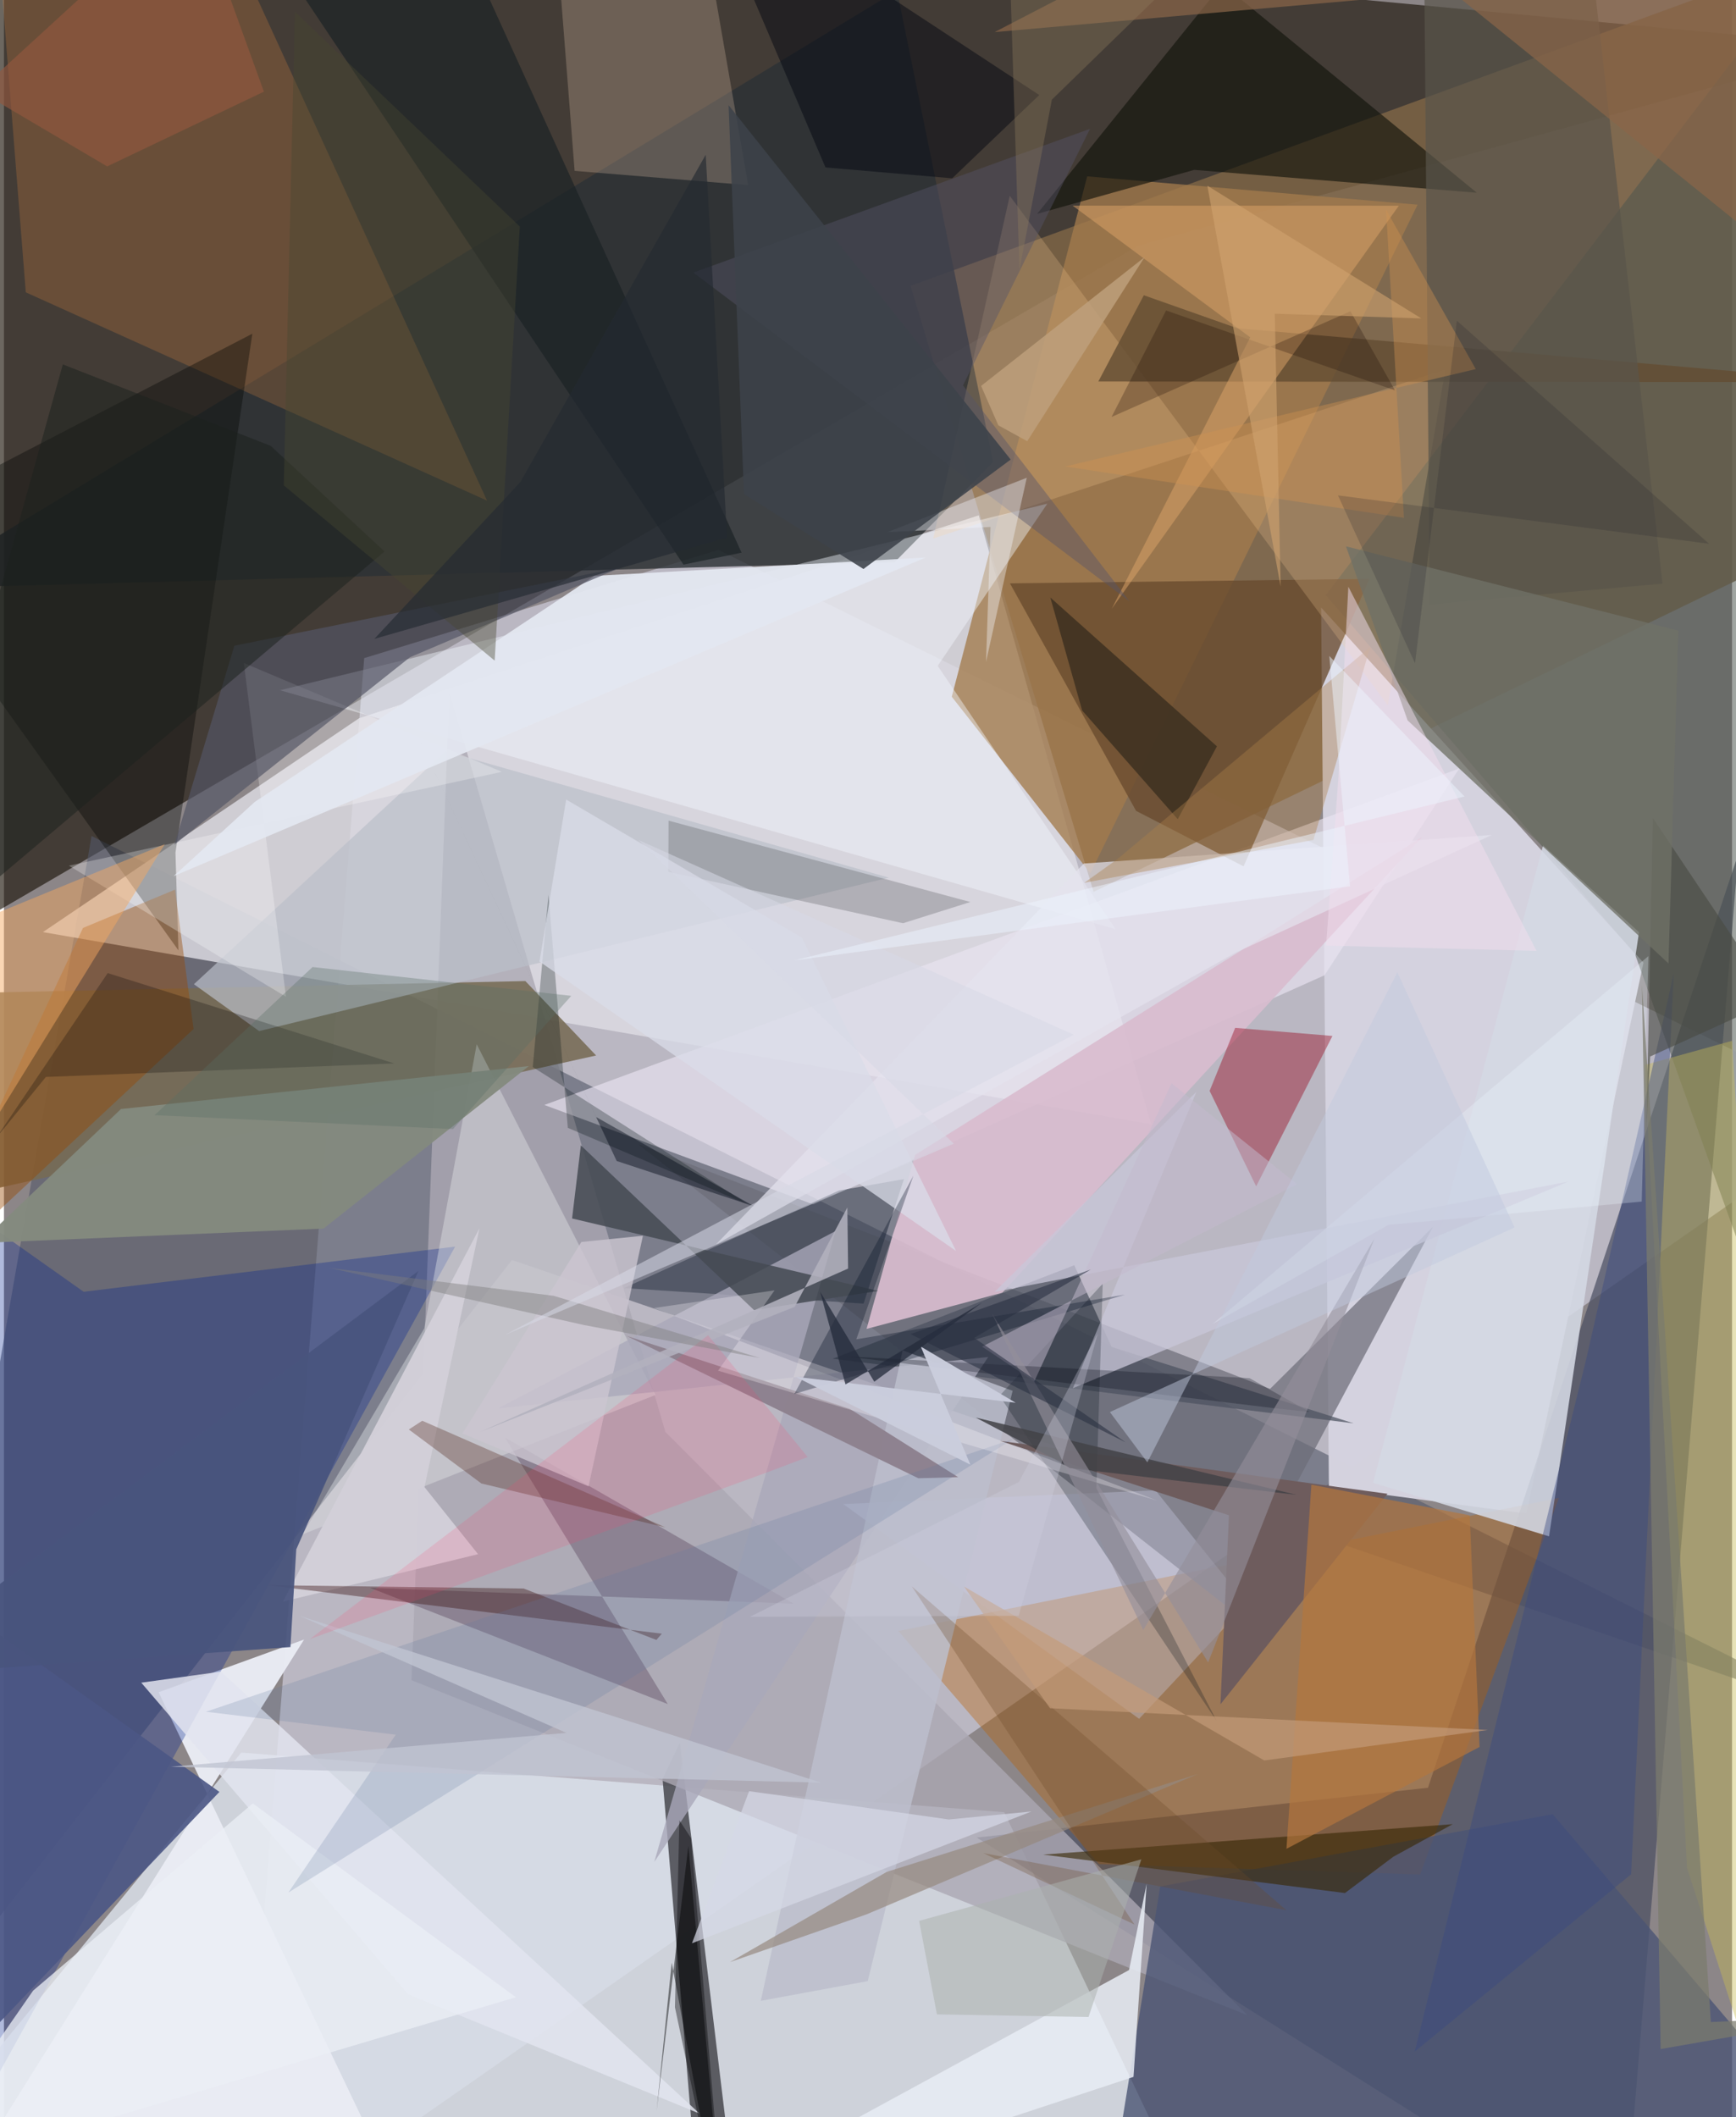 <svg xmlns="http://www.w3.org/2000/svg" width="228" height="278" viewBox="0 0 836 1024"><path fill="#8c8688" d="M0 0h836v1024H0z"/><path fill="#1b1408" fill-opacity=".643" d="M-1.974-62L898 22.448l-349.148 96.313L-62 475.041z"/><path fill="#ebebff" fill-opacity=".49" d="M345.64 265.977L898 538.263 113.11 1086l61.174-767.697z"/><path fill="#dbe1ea" fill-opacity=".831" d="M483.92 876.503l-369.113-28.84L-62 1063.254 583.415 1086z"/><path fill="#525868" fill-opacity=".596" d="M42.376 404.35L-62 1003.664l307.762-394.257L898 832.676z"/><path fill="#7d6446" fill-opacity=".851" d="M527.125 431.351l-88.498-293.06L865.233-17.606l18.609 276.223z"/><path fill="#dddce3" fill-opacity=".824" d="M171.784 347.402L18.848 450.822l536.107 92.947-83.366-294.525z"/><path fill="#d4d2de" fill-opacity=".992" d="M793.147 465.598l-56.628 266.463-95.55-12.678-3.766-425.55z"/><path fill="#494e62" fill-opacity=".71" d="M688.9 864.673l-218.314 24.086L783.38 1086l55.677-673.118z"/><path fill="#2d3235" fill-opacity=".816" d="M430.93 271.875l47.626-48.358L432.01-4.58l-476.562 289.2z"/><path fill="#47484e" fill-opacity=".851" d="M318.618 860.354L337.549 1086h18.792L326.99 842.825z"/><path fill="#bb5e01" fill-opacity=".361" d="M432.674 788.846l319.535-64.331-67.106 182.117-155.335-5.016z"/><path fill="#aba8b3" fill-opacity=".8" d="M215.483 334.801l-18.327 477.845L601.58 974.722l-281.6-282.15z"/><path fill="#eaecf4" fill-opacity=".969" d="M202.58 1086L74.824 818.483l70.379-25.505-162.123 258.584z"/><path fill="#6d6d78" fill-opacity=".718" d="M691.283 593.41l-78.776 78.347L306.524 553.22l286.54 224.922z"/><path fill="#a37a4d" fill-opacity=".776" d="M524.037 85.294l159.825 13.717L525.578 422.38l-67.05-85.39z"/><path fill="#4d564e" fill-opacity=".529" d="M789.006 461.372l53.441 149.365 2.79-593.122-205.78 270.224z"/><path fill="#00218e" fill-opacity=".31" d="M-48.335 1086l266.6-483.061-179.709 21.845-74.786-52.86z"/><path fill="#766b54" fill-opacity=".878" d="M252.237 474.501l34.232 36.002L-62 587.693l52.117-107.564z"/><path fill="#ff9a45" fill-opacity=".2" d="M-2.363-22.117L94.508-62l139.206 304.154-223.15-100.758z"/><path fill="#e9e3f1" fill-opacity=".659" d="M391.601 582.562l-130.195-48.127 442.631-162.74-65.165 99.99z"/><path fill="#67492d" fill-opacity=".765" d="M486.675 282.156l173.93-2.174-60.913 139.039-52.005-26.829z"/><path fill="#4a5574" fill-opacity=".796" d="M531.243 1086l28.106-173.585 189.889-34.95 144.31 169.572z"/><path fill="#000400" fill-opacity=".361" d="M84.398 459.647L-61.567 255.68l181.732-94.282-37.189 250.965z"/><path fill="#12140c" fill-opacity=".639" d="M712.528 93.221L589.428-7.696l-89.616 111.14L575.8 82.166z"/><path fill="#f4f9ff" fill-opacity=".427" d="M451.716 322.045l53.025-78.43-371.237 90.224L537.81 449.437z"/><path fill="#d4d8e4" fill-opacity=".882" d="M790.996 450.864l-46.403-42.033-82.27 308.35 85.154 25.895z"/><path fill="#f0d1b5" fill-opacity=".247" d="M276.068 82.648l83.977 6.885L333.705-62h-68.948z"/><path fill="#d8bcce" fill-opacity=".914" d="M440.743 558.583l245.152-153.617L482.946 625.25l-65.65 17.497z"/><path fill="#c6bb55" fill-opacity=".424" d="M869.787 1075.781l-33.74-572.375-42.37 11.693 20.528 388.206z"/><path fill="#97081d" fill-opacity=".42" d="M595.626 497.143l47.058 3.907-36.904 72.737-22.517-46.165z"/><path fill="#7a6c7e" fill-opacity=".651" d="M242.337 695.276l139.752 80.376-204.974-7.686 144.036 56.241z"/><path fill="#e2e5e7" fill-opacity=".416" d="M315.175 674.698l-86.482-169.63-25.352 137.394-58.92 99.666z"/><path fill="#ffd19c" fill-opacity=".216" d="M669.48 341.173L486.567 94.701 449.54 260.47l247.784-81.884z"/><path fill="#e7ecf4" fill-opacity=".859" d="M552.798 911.063l-8.5 41.77L299.666 1086l246.776-81.485z"/><path fill="#babfc9" fill-opacity=".686" d="M123.45 498.698L91.9 476.024l121.713-112.61 214.48 61.07z"/><path fill="#3a4351" fill-opacity=".624" d="M404.032 575.79l31.346-5.5-19.52 60.216-115.917-7.505z"/><path fill="#974700" fill-opacity=".412" d="M-43.61 623.917l81.84-175.102 44.529-18.542 8.976 67.416z"/><path fill="#4c5260" fill-opacity=".725" d="M535.846 651.481l-18.044-39.531-116.923 45.228 252.058 31.23z"/><path fill="#848a7e" fill-opacity=".957" d="M-11.571 601.207l166.139-6.983 99.38-78.607L56.62 536.393z"/><path fill="#a9a8ba" fill-opacity=".792" d="M239.169 681.131l236.975-24.801-161.531 244.21L402.3 595.42z"/><path fill="#372804" fill-opacity=".616" d="M648.737 915.595l-146.006-18.593 198.117-14.712-28.708 15.744z"/><path fill="#634c33" fill-opacity=".8" d="M551.438 142.807l45.24 15.967L898 184.825l-368.568-.31z"/><path fill="#454b53" fill-opacity=".859" d="M279.085 553.983l83.792 79.673 60.024-9.28-148.06-35.046z"/><path fill="#cbcde6" fill-opacity=".353" d="M601.172 775.784l-44.1-54.965-151.07 6.635 143.15 103.879z"/><path fill="#dba468" fill-opacity=".51" d="M602.912 163.149l-85.93-63.692 157.825.037-138.858 194.89z"/><path fill="#58544a" fill-opacity=".702" d="M689.743 292.347l112.62-10.059L763.138-62h-76.46z"/><path fill="#6e5c5d" d="M592.615 732.886l-4.1 91.424 80.76-101.821-187.34-25.568z"/><path fill="#fff" fill-opacity=".267" d="M116.047 320.673l20.384 161.438-104.993-63.412 209.452-45.39z"/><path fill="#192024" fill-opacity=".655" d="M104.585-62h102.23L356.85 267.3l-28.11 5.793z"/><path fill="#010610" fill-opacity=".467" d="M397.434 80.982L336.504-62l164.35 107.963-42.132 40.282z"/><path fill="#e4e2ee" fill-opacity=".706" d="M344.506 601.843l177.916-184.192 197.403-13.816-123.64 56.734z"/><path fill="#3f4043" fill-opacity=".255" d="M434.935 446.531l-113.531-24.873.11-24.736 145.99 39.348z"/><path fill="#e2e5ef" fill-opacity=".839" d="M66.42 813.846l38.577-5.357 231.505 213.772-140.951-57.706z"/><path fill="#c9c6d9" fill-opacity=".761" d="M576.878 528.066l-97.661 96.805 277.687-53.413-239.81 100.003z"/><path fill="#372c1d" fill-opacity=".757" d="M506.206 288.997l15.394 54.641 46.248 52.57 18.95-35.23z"/><path fill="#4b5684" fill-opacity=".906" d="M-62 1041.006l12.945-283.711L104.23 866.682l-7.618 7.958z"/><path fill="#f4a961" fill-opacity=".471" d="M-25.665 614.804l-22.258-2.36 125.74-204.143L-62 465.689z"/><path fill="#b4763d" fill-opacity=".686" d="M713.863 844.93l-93.43 49.286 12.07-176.142 76.584 14.848z"/><path fill="#bcbecc" fill-opacity=".851" d="M366.132 967.74l51.746-9.552 70.096-285.513-53.213-19.541z"/><path fill="#565468" fill-opacity=".431" d="M333.519 131.84l191.88-69.528-61.441 124.112 80.549 104.438z"/><path fill="#8e828f" fill-opacity=".992" d="M409.186 681.408l52.453 33.052-19.311.518-141.152-68.863z"/><path fill="#001011" fill-opacity=".275" d="M272.78 545.501l87.845 37.344L255.82 516.08l7.599-83.365z"/><path fill="#e3e7f1" fill-opacity=".941" d="M121.263 387.914L285.669 278.54l160.22-8.893L82.087 423.743z"/><path fill="#f6f9ff" fill-opacity=".384" d="M494.801 231.083l-67.442 26.313 49.92-2.536-2.18 65.258z"/><path fill="#020e17" fill-opacity=".247" d="M528.481 719.706l3.073-98.829-49.918 54.237 105.169 157.502z"/><path fill="#545565" fill-opacity=".682" d="M82.461 408.508l113.907-90.597 101.886-43.379-186.787 37.78z"/><path fill="#ebeff6" fill-opacity=".757" d="M14.1 962.801l106.297-90.565 127.241 93.759-297.125 88.435z"/><path fill="#d2cfd8" fill-opacity=".98" d="M229.359 751.702l-94.389 22.94 95.068-180.577-26.598 125.203z"/><path fill="#dadce8" fill-opacity=".753" d="M271.981 386.715l114.044 66.723 74.568 151.61-201.516-139.982z"/><path fill="#3a4a81" fill-opacity=".427" d="M765.392 657.625l42.424-186.795-20.635 435.687-104.695 85.773z"/><path fill="#411b1a" fill-opacity=".424" d="M318.242 790.154l-191.035-23.48 124.225 1.645 64.196 24.86z"/><path fill="#647c9e" fill-opacity=".216" d="M97.711 827.91L488.19 695.994l-350.592 219.36 51.939-76.341z"/><path fill="#552a20" fill-opacity=".337" d="M202.365 687.17l-6.503 4.222 35.112 26.121 89.07 21.227z"/><path fill="#0e0b08" fill-opacity=".271" d="M20.287 520.882l-24.082 29.532 53.985-79.775 138.599 43.708z"/><path fill="#8a6648" fill-opacity=".71" d="M479.27 15.513L628.732-62 898 155.566V-21.342z"/><path fill="#000002" fill-opacity=".459" d="M323.049 949.283l-7.33 71.758 15.392-128.264L348.562 1086z"/><path fill="#96887e" fill-opacity=".69" d="M427.13 905.332l-75.883 43.664 66.043-23.088 160.51-67.97z"/><path fill="#494a42" fill-opacity=".6" d="M794.514 547.9l1.882-36.907 60.258-27.321-58.934-87.986z"/><path fill="#ab7e49" fill-opacity=".388" d="M633.479 406.243l27.481-93.273-122.34 102.593-15.991 11.418z"/><path fill="#c0c4d2" fill-opacity=".8" d="M143.053 781.538l129.064 56.602-191.389 16.369 314.52 7.68z"/><path fill="#fffdff" fill-opacity=".275" d="M557.614 725.68l-243.25-93.022 58.43-8.569-27.328 38.862z"/><path fill="#6f7167" fill-opacity=".773" d="M649.229 264.233l29.818 84.191L805.26 466.005l4.767-160.998z"/><path fill="#cbc5d0" fill-opacity=".812" d="M279.342 600.699l29.773-3.002L282.8 718.873l-60.967-25.545z"/><path fill="#49547d" fill-opacity=".925" d="M200.512 614.723l-59.1 134.656-2.812 47.258L-62 811.021z"/><path fill="#f1ddee" fill-opacity=".506" d="M650.377 283.792l91.028 176.102-101.798-2.556 5.96-81.312z"/><path fill="#6b4a29" fill-opacity=".29" d="M439.199 767.287l181.233 156.627-146.676-27.641 73.157 34.561z"/><path fill="#d19252" fill-opacity=".4" d="M513.368 225.627l163.897 24.829-8.635-149.008 43.384 77.065z"/><path fill="#1c211d" fill-opacity=".522" d="M129.07 215.658l-100.595-39.42-80.594 290.029 236.243-199.544z"/><path fill="#020d21" fill-opacity=".314" d="M542.28 626.174l-129.945 21.6 27.627-79.136-57.637 105.593z"/><path fill="#93583e" fill-opacity=".631" d="M91.346-50.874L-12.138 43.871 49.93 80.493l75.83-36.152z"/><path fill="#acb2ad" fill-opacity=".525" d="M451.343 974.277l73.345 1.274 25.562-76.271-107.519 29.78z"/><path fill="#010205" fill-opacity=".384" d="M332.372 889.026l-5.616-8.595-2.156 90.407L348.992 1086z"/><path fill="#b2b1bd" fill-opacity=".875" d="M382.528 632.075L230.154 692.66l178.215-79.103-.356-29.556z"/><path fill="#ff3c6e" fill-opacity=".153" d="M388.823 704.714l-48.19-58.936-192.636 146.997 222.205-81.017z"/><path fill="#7c7d7d" fill-opacity=".435" d="M280.79 640.918l-123.317-27.675 108.405 13.487 99.905 30.09z"/><path fill="#434348" fill-opacity=".867" d="M515.581 710.03l-5.106-3.137-40.336-21.267 155.22 37.39z"/><path fill="#8f7a5e" fill-opacity=".369" d="M486.893-6.665L620.19-62 506.952 48.194l-15.69 82.407z"/><path fill="#c49b79" fill-opacity=".678" d="M717.84 836.732l-211.778-10.521-41.634-58.863 145.293 84.135z"/><path fill="#3d424a" fill-opacity=".878" d="M415.799 275.203l-57.8-36.258-7.444-188.068L487.03 222.268z"/><path fill="#d6d8e7" fill-opacity=".702" d="M360.479 866.312l96.609 13.708 40.015-3.878-164.268 63.763z"/><path fill="#000815" fill-opacity=".439" d="M286.492 540.281l76.41 43.184-66.484-21.94-97.55-208.424z"/><path fill="#586d64" fill-opacity=".329" d="M149.28 467.718l-76.404 71.648 144.384 6.727 57.182-64.441z"/><path fill="#c4bbcd" fill-opacity=".506" d="M498.441 668.129l66.406-144.181 60.719 48.8-152.37 78.583z"/><path fill="#020712" fill-opacity=".263" d="M406.44 655.956l196.146 10.617 29.012 16.34-17.377-1.855z"/><path fill="#938e9a" fill-opacity=".612" d="M582.56 804.046L477.882 635.114l73.291 153.253 111.77-189.198z"/><path fill="#eefaff" fill-opacity=".278" d="M792.302 581.154l-122.478 11.24-85.107 47.981 210.807-177.924z"/><path fill="#cbcedd" fill-opacity=".965" d="M443.53 651.284l45.906 27.182-106.47-12.566 84.542 42.492z"/><path fill="#232a3a" fill-opacity=".749" d="M473.192 629.997l-66.076 39.612-12.272-44.834 26.197 43.515z"/><path fill="#c2cade" fill-opacity=".482" d="M553.133 707.292l-18.111-24.331 195.758-89.288-56.694-123.362z"/><path fill="#d6d9e6" fill-opacity=".545" d="M517.533 500.455l-210.527-94.148L459.5 553.168l-217.143 92.47z"/><path fill="#170600" fill-opacity=".247" d="M562.201 150.166l-26.375 51.5 115.554-51.12 21.576 38.282z"/><path fill="#474630" fill-opacity=".4" d="M135.365 234.747l5.401-229.066L249.56 109.57l-12.167 209.961z"/><path fill="#7b7b6d" fill-opacity=".725" d="M825.75 977.995l-33.343-501.681 9.05 514.742 92.845-16.215z"/><path fill="#bea07c" fill-opacity=".831" d="M481.054 205.712l13.97 7.682 56.77-89.01-79.072 62.27z"/><path fill="#283040" fill-opacity=".576" d="M542.687 697.64l-104.1-52.39 87.225-31.24-56.425 33.077z"/><path fill="#21222b" fill-opacity=".2" d="M645.358 239.6l37.276 81.193 20.24-165.67 122.02 107.891z"/><path fill="#cfd0e1" fill-opacity=".314" d="M490.909 781.496l38.308-136.71-38.238 72.018-130.17 65.208z"/><path fill="#232a32" fill-opacity=".655" d="M179.189 309.004l170.641-49.05L339.485 74.86l-89.623 158.264z"/><path fill="#ecf5ff" fill-opacity=".486" d="M641.16 317.263l65.408 67.97-324.142 79.245L651.19 428.69z"/><path fill="#d0a36f" fill-opacity=".596" d="M582.161 89.81l103.5 64.196-70.863-2.274 2.828 131.945z"/></svg>